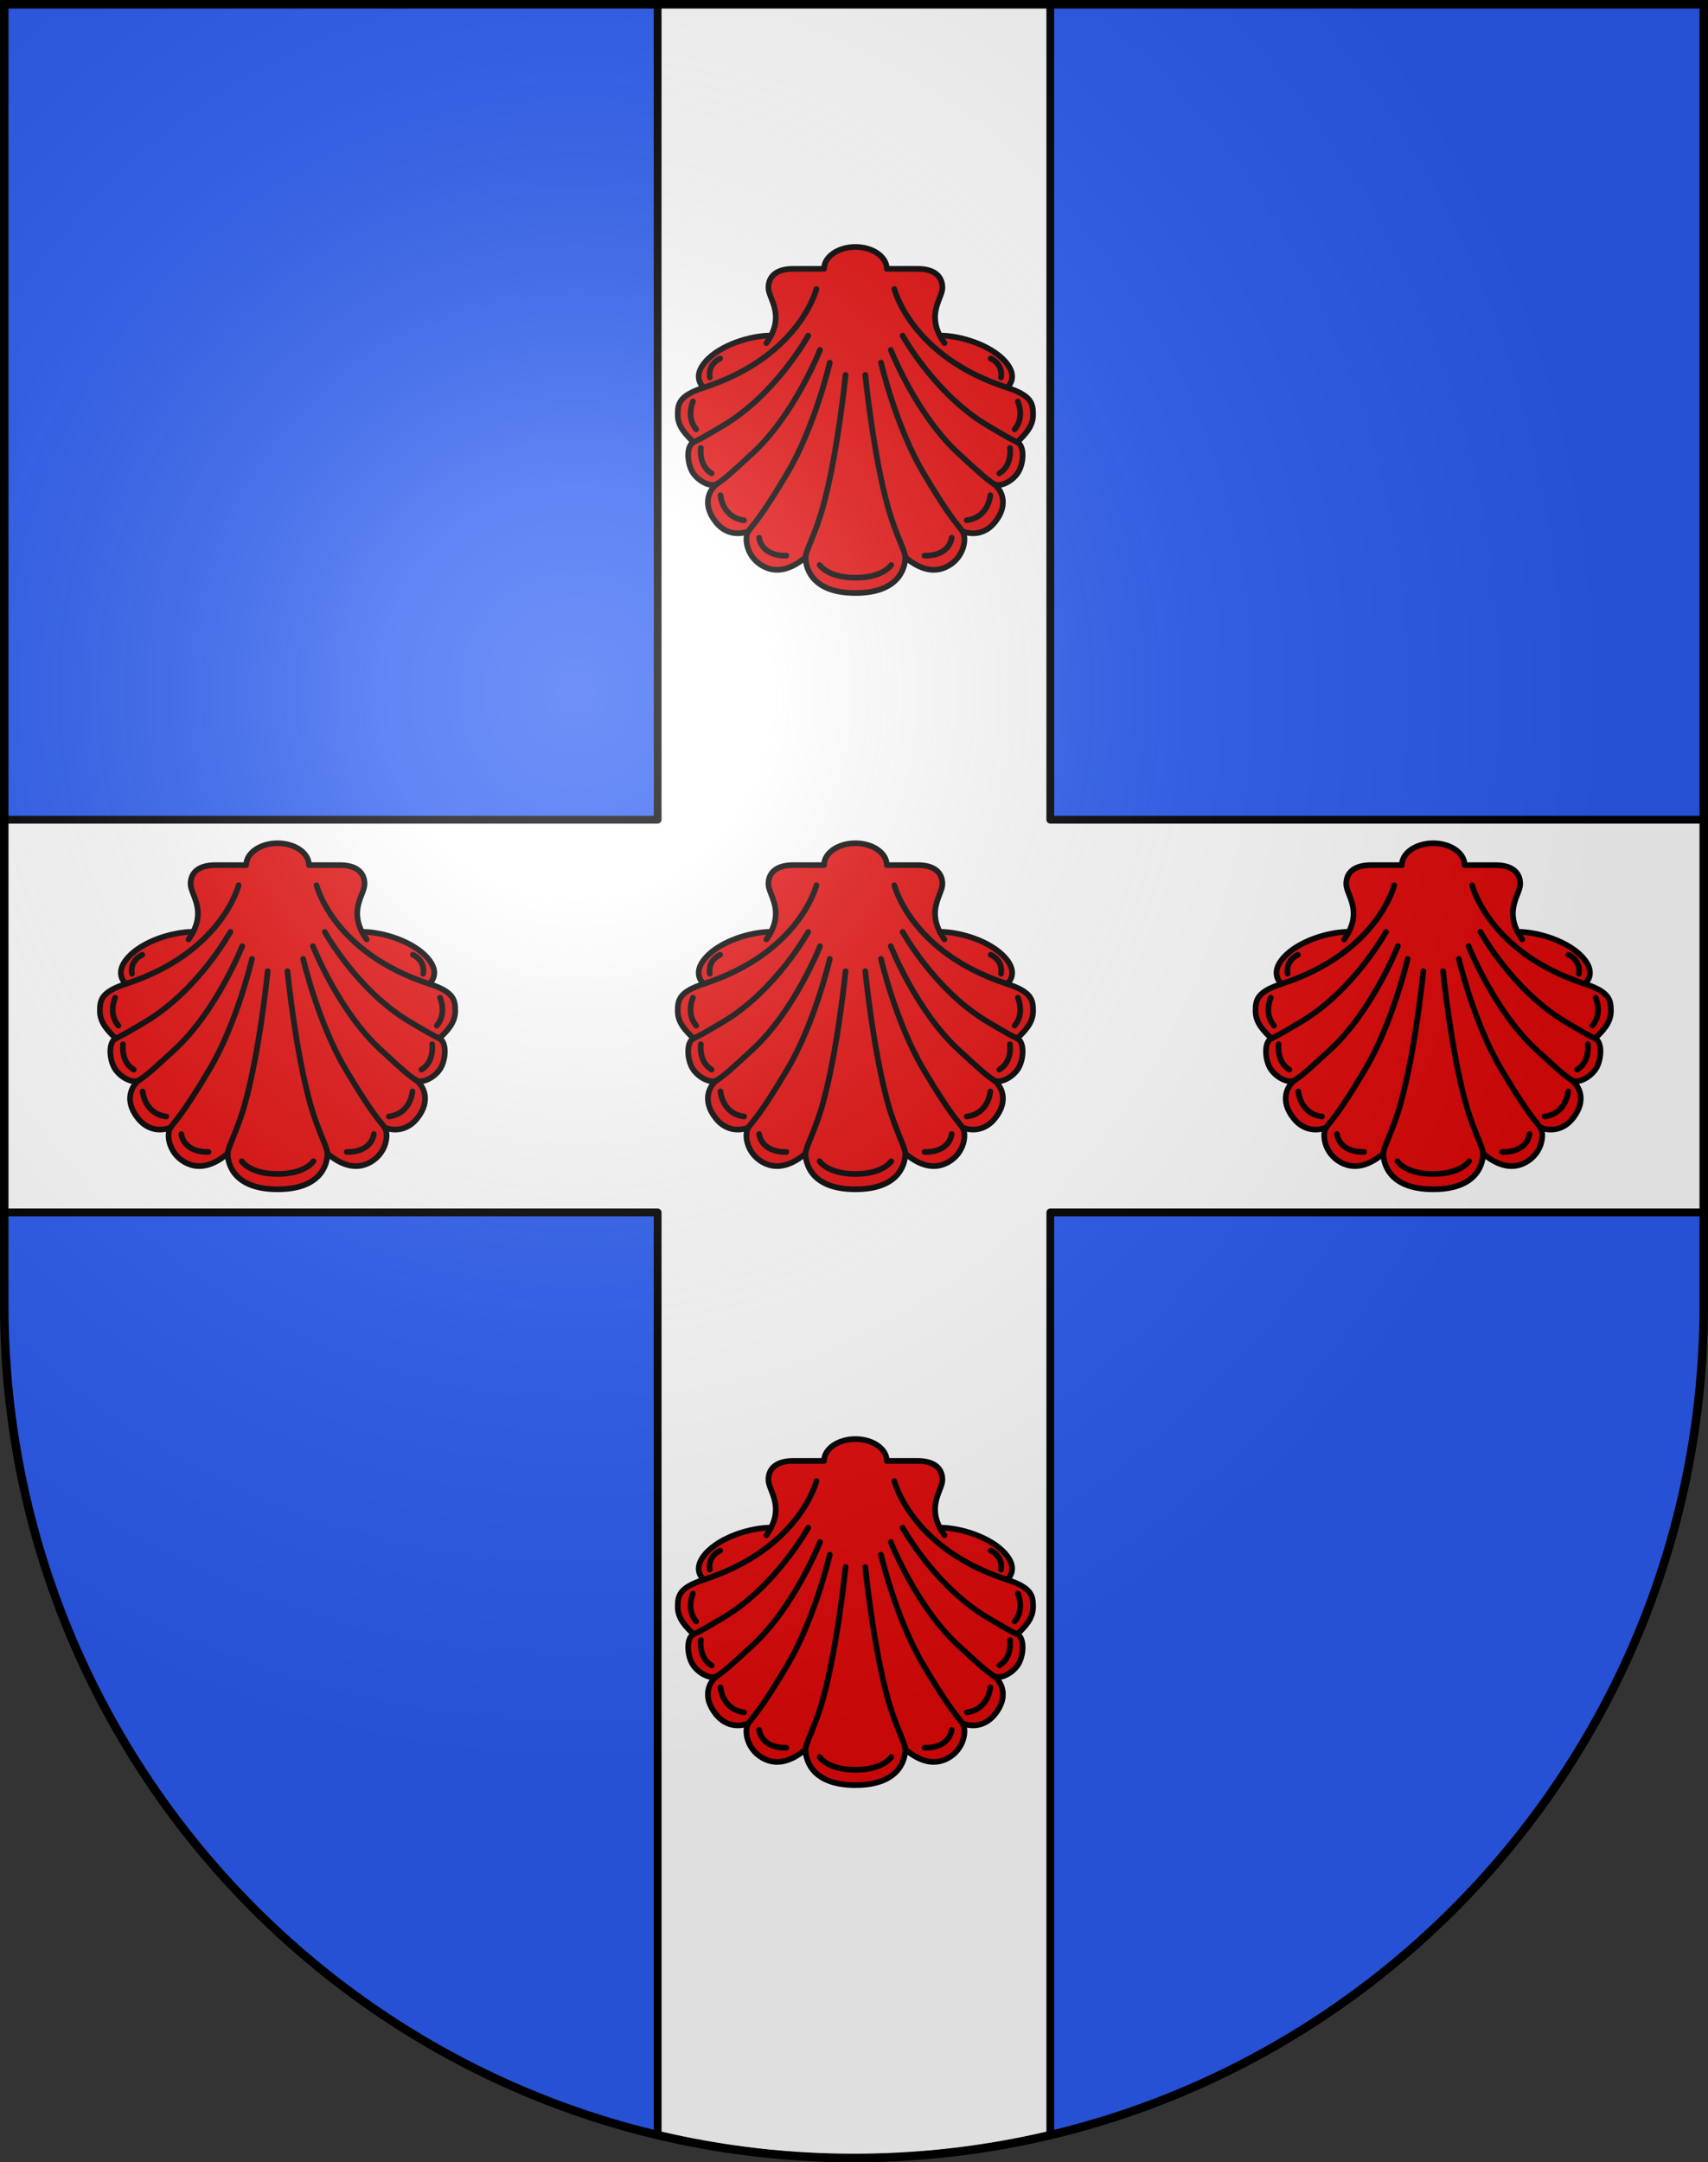 <?xml version="1.0" encoding="UTF-8"?>
<svg version="1.0" viewBox="0 0 603 763" xmlns="http://www.w3.org/2000/svg" xmlns:cc="http://web.resource.org/cc/" xmlns:dc="http://purl.org/dc/elements/1.1/" xmlns:rdf="http://www.w3.org/1999/02/22-rdf-syntax-ns#" xmlns:xlink="http://www.w3.org/1999/xlink">
<rect x="0" y="0" width="603" height="763" fill="#333333" stroke="none"/>
<defs>
<radialGradient id="a" cx="858.04" cy="579.93" r="300" gradientTransform="matrix(1.215 1.5316e-24 1.4647e-23 1.267 -839.19 -490.49)" gradientUnits="userSpaceOnUse">
<stop stop-color="#fff" stop-opacity=".314" offset="0"/>
<stop stop-color="#fff" stop-opacity=".251" offset=".19"/>
<stop stop-color="#6b6b6b" stop-opacity=".125" offset=".6"/>
<stop stop-opacity=".125" offset="1"/>
</radialGradient>
</defs>
<desc>Coat of Arms of Canton of Freiburg (Fribourg)</desc>
<g>
<path d="m1.5 1.5v458.87c0 166.31 134.31 301.13 300 301.13 165.69 0 300-134.82 300-301.13v-458.87h-600z" fill="#2b5df2"/>
</g>
<g stroke="#000" stroke-linecap="round" stroke-linejoin="round">
<path d="m232.18 1.5v287.75h-230.69v138.59h230.69v325.56c22.251 5.283 45.453 8.094 69.312 8.094s47.061-2.811 69.312-8.094v-325.56h230.69v-138.59h-230.69v-287.75h-138.62z" fill="#fff" stroke-width="2.75"/>
<path d="m302 419.67c16.687 0 17.609-10.403 17.609-12.6 3.869 3.241 9.411 6.273 15.162 3.032 5.751-3.241 6.587-9.933 5.019-12.234 0 0 6.483 3.032 11.502-3.241 5.019-6.274 2.3-11.606-0.628-13.593 2.091 1.568 6.587-0.627 8.679-3.764 2.091-3.137 2.509-9.515-0.207-10.816 2.629-2.629 5.587-5.423 5.587-9.695 0-3.871-0.442-6.737-9.219-9.584 0 0 4.525-3.426-0.646-9.243-5.171-5.818-15.837-9.112-23.069-9.112-4.235-8.262 0.922-13.315 0.922-16.894 0-3.951-2.765-6.645-8.747-6.645h-10.883c0-4.265-4.961-7.723-11.081-7.723s-11.081 3.458-11.081 7.723h-10.883c-5.981 0-8.747 2.694-8.747 6.645 0 3.579 5.158 8.632 0.923 16.894-7.233 0-17.898 3.295-23.069 9.112s-0.646 9.243-0.646 9.243c-8.777 2.847-9.219 5.713-9.219 9.584 0 4.272 2.958 7.066 5.587 9.695-2.716 1.3-2.298 7.678-0.207 10.816 2.091 3.137 6.587 5.333 8.679 3.764-2.928 1.987-5.646 7.319-0.628 13.593 5.019 6.274 11.502 3.241 11.502 3.241-1.568 2.301-0.732 8.993 5.019 12.234 5.751 3.241 11.293 0.209 15.162-3.032 7.9e-4 2.197 0.922 12.6 17.61 12.6z" fill="#e20909" stroke-width="2"/>
<path d="m298.52 342.7s-2.821 28.398-8.167 47.215c-2.614 9.201-5.96 14.952-5.96 17.148" fill="none" stroke-width="2"/>
<path d="m305.48 342.7s2.821 28.398 8.167 47.215c2.614 9.201 5.96 14.952 5.96 17.148" fill="none" stroke-width="2"/>
<path d="m292.96 338.37s-5.228 22.481-14.952 38.897c-9.724 16.416-12.234 18.298-13.802 20.598" fill="none" stroke-width="2"/>
<path d="m289.51 333.87s-9.018 22.897-23.945 36.597c-7.633 7.005-9.306 8.574-12.234 10.56" fill="none" stroke-width="2"/>
<path d="m285.33 328.85s-11.413 20.73-30.114 31.787c-6.722 3.974-7.637 4.509-10.354 5.81" fill="none" stroke-width="2"/>
<path d="m248.49 347.17c33.908-10.998 39.747-34.781 39.747-34.781" fill="none" stroke-width="2"/>
<path d="m272.21 328.82c-0.44 0.858-0.982 1.752-1.641 2.681" fill="none" stroke-width="2"/>
<path d="m311.03 338.37s5.228 22.481 14.952 38.897c9.724 16.416 12.234 18.298 13.802 20.598" fill="none" stroke-width="2"/>
<path d="m314.48 333.87s9.017 22.897 23.944 36.597c7.633 7.005 9.306 8.574 12.234 10.56" fill="none" stroke-width="2"/>
<path d="m318.67 328.85s11.413 20.73 30.114 31.787c6.722 3.974 7.637 4.509 10.354 5.81" fill="none" stroke-width="2"/>
<path d="m355.5 347.17c-33.908-10.998-39.747-34.781-39.747-34.781" fill="none" stroke-width="2"/>
<path d="m331.79 328.82c0.44 0.858 0.982 1.752 1.641 2.681" fill="none" stroke-width="2"/>
<path d="m254.25 336.92s-4.419 1.768-3.662 6.692" fill="none" stroke-width="2"/>
<path d="m244.65 352.07s-2.525 5.556 1.136 9.849" fill="none" stroke-width="2"/>
<path d="m247.43 368.48s-0.884 6.186 3.788 8.965" fill="none" stroke-width="2"/>
<path d="m254.37 385.15s0.505 7.828 8.333 8.838" fill="none" stroke-width="2"/>
<path d="m268.01 400.18s0.505 6.44 9.596 6.314" fill="none" stroke-width="2"/>
<path d="m349.75 336.92s4.419 1.768 3.662 6.692" fill="none" stroke-width="2"/>
<path d="m359.35 352.07s2.525 5.556-1.136 9.849" fill="none" stroke-width="2"/>
<path d="m356.57 368.48s0.884 6.186-3.788 8.965" fill="none" stroke-width="2"/>
<path d="m349.62 385.15s-0.505 7.828-8.334 8.838" fill="none" stroke-width="2"/>
<path d="m335.99 400.18s-0.505 6.44-9.596 6.314" fill="none" stroke-width="2"/>
<path d="m314.65 409.77s-2.825 4.494-12.65 4.494-12.65-4.494-12.65-4.494" fill="none" stroke-width="2"/>
<path d="m97.998 419.67c16.687 0 17.609-10.403 17.609-12.6 3.869 3.241 9.411 6.273 15.162 3.032 5.751-3.241 6.587-9.933 5.019-12.234 0 0 6.483 3.032 11.502-3.241 5.019-6.274 2.3-11.606-0.628-13.593 2.091 1.568 6.587-0.627 8.679-3.764 2.091-3.137 2.509-9.515-0.207-10.816 2.629-2.629 5.587-5.423 5.587-9.695 0-3.871-0.442-6.737-9.219-9.584 0 0 4.525-3.426-0.646-9.243-5.171-5.818-15.837-9.112-23.069-9.112-4.235-8.262 0.922-13.315 0.922-16.894 0-3.951-2.765-6.645-8.747-6.645h-10.883c0-4.265-4.961-7.723-11.081-7.723s-11.081 3.458-11.081 7.723h-10.883c-5.981 0-8.747 2.694-8.747 6.645 0 3.579 5.158 8.632 0.923 16.894-7.233 0-17.898 3.295-23.069 9.112s-0.646 9.243-0.646 9.243c-8.777 2.847-9.219 5.713-9.219 9.584 0 4.272 2.958 7.066 5.587 9.695-2.716 1.3-2.298 7.678-0.207 10.816 2.091 3.137 6.587 5.333 8.679 3.764-2.928 1.987-5.646 7.319-0.628 13.593 5.019 6.274 11.502 3.241 11.502 3.241-1.568 2.301-0.732 8.993 5.019 12.234 5.751 3.241 11.293 0.209 15.162-3.032 7.9e-4 2.197 0.922 12.6 17.61 12.6z" fill="#e20909" stroke-width="2"/>
<path d="m94.516 342.7s-2.821 28.398-8.167 47.215c-2.614 9.201-5.96 14.952-5.96 17.148" fill="none" stroke-width="2"/>
<path d="m101.48 342.7s2.821 28.398 8.167 47.215c2.614 9.201 5.96 14.952 5.96 17.148" fill="none" stroke-width="2"/>
<path d="m88.963 338.37s-5.228 22.481-14.952 38.897c-9.724 16.416-12.234 18.298-13.802 20.598" fill="none" stroke-width="2"/>
<path d="m85.512 333.87s-9.018 22.897-23.945 36.597c-7.633 7.005-9.306 8.574-12.234 10.56" fill="none" stroke-width="2"/>
<path d="m81.33 328.85s-11.413 20.73-30.114 31.787c-6.722 3.974-7.637 4.509-10.354 5.81" fill="none" stroke-width="2"/>
<path d="m44.494 347.17c33.908-10.998 39.747-34.781 39.747-34.781" fill="none" stroke-width="2"/>
<path d="m68.21 328.82c-0.44 0.858-0.982 1.752-1.641 2.681" fill="none" stroke-width="2"/>
<path d="m107.03 338.37s5.228 22.481 14.952 38.897c9.724 16.416 12.234 18.298 13.802 20.598" fill="none" stroke-width="2"/>
<path d="m110.48 333.87s9.017 22.897 23.944 36.597c7.633 7.005 9.306 8.574 12.234 10.56" fill="none" stroke-width="2"/>
<path d="m114.67 328.85s11.413 20.73 30.114 31.787c6.722 3.974 7.637 4.509 10.354 5.81" fill="none" stroke-width="2"/>
<path d="m151.5 347.17c-33.908-10.998-39.747-34.781-39.747-34.781" fill="none" stroke-width="2"/>
<path d="m127.79 328.82c0.44 0.858 0.982 1.752 1.641 2.681" fill="none" stroke-width="2"/>
<path d="m50.246 336.92s-4.419 1.768-3.662 6.692" fill="none" stroke-width="2"/>
<path d="m40.65 352.07s-2.525 5.556 1.136 9.849" fill="none" stroke-width="2"/>
<path d="m43.429 368.48s-0.884 6.186 3.788 8.965" fill="none" stroke-width="2"/>
<path d="m50.373 385.15s0.505 7.828 8.333 8.838" fill="none" stroke-width="2"/>
<path d="m64.009 400.18s0.505 6.44 9.596 6.314" fill="none" stroke-width="2"/>
<path d="m145.75 336.92s4.419 1.768 3.662 6.692" fill="none" stroke-width="2"/>
<path d="m155.35 352.07s2.525 5.556-1.136 9.849" fill="none" stroke-width="2"/>
<path d="m152.57 368.48s0.884 6.186-3.788 8.965" fill="none" stroke-width="2"/>
<path d="m145.62 385.15s-0.505 7.828-8.334 8.838" fill="none" stroke-width="2"/>
<path d="m131.99 400.18s-0.505 6.44-9.596 6.314" fill="none" stroke-width="2"/>
<path d="m110.65 409.77s-2.825 4.494-12.65 4.494-12.65-4.494-12.65-4.494" fill="none" stroke-width="2"/>
<path d="m505.99 419.67c16.687 0 17.609-10.403 17.609-12.6 3.869 3.241 9.411 6.273 15.162 3.032 5.751-3.241 6.587-9.933 5.019-12.234 0 0 6.483 3.032 11.502-3.241 5.019-6.274 2.3-11.606-0.628-13.593 2.091 1.568 6.587-0.627 8.679-3.764 2.091-3.137 2.509-9.515-0.207-10.816 2.629-2.629 5.587-5.423 5.587-9.695 0-3.871-0.442-6.737-9.219-9.584 0 0 4.525-3.426-0.646-9.243-5.171-5.818-15.837-9.112-23.069-9.112-4.235-8.262 0.922-13.315 0.922-16.894 0-3.951-2.765-6.645-8.747-6.645h-10.883c0-4.265-4.961-7.723-11.081-7.723s-11.081 3.458-11.081 7.723h-10.883c-5.981 0-8.747 2.694-8.747 6.645 0 3.579 5.158 8.632 0.923 16.894-7.233 0-17.898 3.295-23.069 9.112s-0.646 9.243-0.646 9.243c-8.777 2.847-9.219 5.713-9.219 9.584 0 4.272 2.958 7.066 5.587 9.695-2.716 1.3-2.298 7.678-0.207 10.816 2.091 3.137 6.587 5.333 8.679 3.764-2.928 1.987-5.646 7.319-0.628 13.593 5.019 6.274 11.502 3.241 11.502 3.241-1.568 2.301-0.732 8.993 5.019 12.234 5.751 3.241 11.293 0.209 15.162-3.032 7.9e-4 2.197 0.922 12.6 17.61 12.6z" fill="#e20909" stroke-width="2"/>
<path d="m502.51 342.7s-2.821 28.398-8.167 47.215c-2.614 9.201-5.96 14.952-5.96 17.148" fill="none" stroke-width="2"/>
<path d="m509.47 342.7s2.821 28.398 8.167 47.215c2.614 9.201 5.96 14.952 5.96 17.148" fill="none" stroke-width="2"/>
<path d="m496.96 338.37s-5.228 22.481-14.952 38.897c-9.724 16.416-12.234 18.298-13.802 20.598" fill="none" stroke-width="2"/>
<path d="m493.51 333.87s-9.018 22.897-23.945 36.597c-7.633 7.005-9.306 8.574-12.234 10.56" fill="none" stroke-width="2"/>
<path d="m489.32 328.85s-11.413 20.73-30.114 31.787c-6.722 3.974-7.637 4.509-10.354 5.81" fill="none" stroke-width="2"/>
<path d="m452.49 347.17c33.908-10.998 39.747-34.781 39.747-34.781" fill="none" stroke-width="2"/>
<path d="m476.2 328.82c-0.44 0.858-0.982 1.752-1.641 2.681" fill="none" stroke-width="2"/>
<path d="m515.03 338.37s5.228 22.481 14.952 38.897c9.724 16.416 12.234 18.298 13.802 20.598" fill="none" stroke-width="2"/>
<path d="m518.48 333.87s9.017 22.897 23.944 36.597c7.633 7.005 9.306 8.574 12.234 10.56" fill="none" stroke-width="2"/>
<path d="m522.66 328.85s11.413 20.73 30.114 31.787c6.722 3.974 7.637 4.509 10.354 5.81" fill="none" stroke-width="2"/>
<path d="m559.49 347.17c-33.908-10.998-39.747-34.781-39.747-34.781" fill="none" stroke-width="2"/>
<path d="m535.78 328.82c0.44 0.858 0.982 1.752 1.641 2.681" fill="none" stroke-width="2"/>
<path d="m458.24 336.92s-4.419 1.768-3.662 6.692" fill="none" stroke-width="2"/>
<path d="m448.64 352.07s-2.525 5.556 1.136 9.849" fill="none" stroke-width="2"/>
<path d="m451.42 368.48s-0.884 6.186 3.788 8.965" fill="none" stroke-width="2"/>
<path d="m458.37 385.15s0.505 7.828 8.333 8.838" fill="none" stroke-width="2"/>
<path d="m472 400.18s0.505 6.44 9.596 6.314" fill="none" stroke-width="2"/>
<path d="m553.74 336.92s4.419 1.768 3.662 6.692" fill="none" stroke-width="2"/>
<path d="m563.34 352.07s2.525 5.556-1.136 9.849" fill="none" stroke-width="2"/>
<path d="m560.56 368.48s0.884 6.186-3.788 8.965" fill="none" stroke-width="2"/>
<path d="m553.62 385.15s-0.505 7.828-8.334 8.838" fill="none" stroke-width="2"/>
<path d="m539.98 400.18s-0.505 6.44-9.596 6.314" fill="none" stroke-width="2"/>
<path d="m518.64 409.77s-2.825 4.494-12.65 4.494-12.65-4.494-12.65-4.494" fill="none" stroke-width="2"/>
<path d="m302 209.26c16.687 0 17.609-10.403 17.609-12.6 3.869 3.241 9.411 6.273 15.162 3.032 5.751-3.241 6.587-9.933 5.019-12.234 0 0 6.483 3.032 11.502-3.241 5.019-6.274 2.3-11.606-0.628-13.593 2.091 1.568 6.587-0.627 8.679-3.764 2.091-3.137 2.509-9.515-0.207-10.816 2.629-2.629 5.587-5.423 5.587-9.695 0-3.871-0.442-6.737-9.219-9.584 0 0 4.525-3.426-0.646-9.243-5.171-5.818-15.837-9.112-23.069-9.112-4.235-8.262 0.922-13.315 0.922-16.894 0-3.951-2.765-6.645-8.747-6.645h-10.883c0-4.265-4.961-7.723-11.081-7.723s-11.081 3.458-11.081 7.723h-10.883c-5.981 0-8.747 2.694-8.747 6.645 0 3.579 5.158 8.632 0.923 16.894-7.233 0-17.898 3.295-23.069 9.112s-0.646 9.243-0.646 9.243c-8.777 2.847-9.219 5.713-9.219 9.584 0 4.272 2.958 7.066 5.587 9.695-2.716 1.3-2.298 7.678-0.207 10.816 2.091 3.137 6.587 5.333 8.679 3.764-2.928 1.987-5.646 7.319-0.628 13.593 5.019 6.274 11.502 3.241 11.502 3.241-1.568 2.301-0.732 8.993 5.019 12.234 5.751 3.241 11.293 0.209 15.162-3.032 7.9e-4 2.197 0.922 12.6 17.61 12.6z" fill="#e20909" stroke-width="2"/>
<path d="m298.52 132.3s-2.821 28.398-8.167 47.215c-2.614 9.201-5.96 14.952-5.96 17.148" fill="none" stroke-width="2"/>
<path d="m305.48 132.3s2.821 28.398 8.167 47.215c2.614 9.201 5.96 14.952 5.96 17.148" fill="none" stroke-width="2"/>
<path d="m292.96 127.96s-5.228 22.481-14.952 38.897c-9.724 16.416-12.234 18.298-13.802 20.598" fill="none" stroke-width="2"/>
<path d="m289.51 123.47s-9.018 22.897-23.945 36.597c-7.633 7.005-9.306 8.574-12.234 10.56" fill="none" stroke-width="2"/>
<path d="m285.33 118.45s-11.413 20.73-30.114 31.787c-6.722 3.974-7.637 4.509-10.354 5.81" fill="none" stroke-width="2"/>
<path d="m248.49 136.77c33.908-10.998 39.747-34.781 39.747-34.781" fill="none" stroke-width="2"/>
<path d="m272.21 118.41c-0.44 0.858-0.982 1.752-1.641 2.681" fill="none" stroke-width="2"/>
<path d="m311.03 127.96s5.228 22.481 14.952 38.897c9.724 16.416 12.234 18.298 13.802 20.598" fill="none" stroke-width="2"/>
<path d="m314.48 123.47s9.017 22.897 23.944 36.597c7.633 7.005 9.306 8.574 12.234 10.56" fill="none" stroke-width="2"/>
<path d="m318.67 118.45s11.413 20.73 30.114 31.787c6.722 3.974 7.637 4.509 10.354 5.81" fill="none" stroke-width="2"/>
<path d="m355.5 136.77c-33.908-10.998-39.747-34.781-39.747-34.781" fill="none" stroke-width="2"/>
<path d="m331.79 118.41c0.44 0.858 0.982 1.752 1.641 2.681" fill="none" stroke-width="2"/>
<path d="m254.25 126.51s-4.419 1.768-3.662 6.692" fill="none" stroke-width="2"/>
<path d="m244.65 141.66s-2.525 5.556 1.136 9.849" fill="none" stroke-width="2"/>
<path d="m247.43 158.08s-0.884 6.186 3.788 8.965" fill="none" stroke-width="2"/>
<path d="m254.37 174.75s0.505 7.828 8.333 8.838" fill="none" stroke-width="2"/>
<path d="m268.01 189.77s0.505 6.44 9.596 6.314" fill="none" stroke-width="2"/>
<path d="m349.75 126.51s4.419 1.768 3.662 6.692" fill="none" stroke-width="2"/>
<path d="m359.35 141.66s2.525 5.556-1.136 9.849" fill="none" stroke-width="2"/>
<path d="m356.57 158.08s0.884 6.186-3.788 8.965" fill="none" stroke-width="2"/>
<path d="m349.62 174.75s-0.505 7.828-8.334 8.838" fill="none" stroke-width="2"/>
<path d="m335.99 189.77s-0.505 6.44-9.596 6.314" fill="none" stroke-width="2"/>
<path d="m314.65 199.37s-2.825 4.494-12.65 4.494-12.65-4.494-12.65-4.494" fill="none" stroke-width="2"/>
<path d="m302 629.92c16.687 0 17.609-10.403 17.609-12.6 3.869 3.241 9.411 6.273 15.162 3.032 5.751-3.241 6.587-9.933 5.019-12.234 0 0 6.483 3.032 11.502-3.241 5.019-6.274 2.3-11.606-0.628-13.593 2.091 1.568 6.587-0.627 8.679-3.764 2.091-3.137 2.509-9.515-0.207-10.816 2.629-2.629 5.587-5.423 5.587-9.695 0-3.871-0.442-6.737-9.219-9.584 0 0 4.525-3.426-0.646-9.243-5.171-5.818-15.837-9.112-23.069-9.112-4.235-8.262 0.922-13.315 0.922-16.894 0-3.951-2.765-6.645-8.747-6.645h-10.883c0-4.265-4.961-7.723-11.081-7.723s-11.081 3.458-11.081 7.723h-10.883c-5.981 0-8.747 2.694-8.747 6.645 0 3.579 5.158 8.632 0.923 16.894-7.233 0-17.898 3.295-23.069 9.112s-0.646 9.243-0.646 9.243c-8.777 2.847-9.219 5.713-9.219 9.584 0 4.272 2.958 7.066 5.587 9.695-2.716 1.3-2.298 7.678-0.207 10.816 2.091 3.137 6.587 5.333 8.679 3.764-2.928 1.987-5.646 7.319-0.628 13.593 5.019 6.274 11.502 3.241 11.502 3.241-1.568 2.301-0.732 8.993 5.019 12.234 5.751 3.241 11.293 0.209 15.162-3.032 7.9e-4 2.197 0.922 12.6 17.61 12.6z" fill="#e20909" stroke-width="2"/>
<path d="m298.52 552.96s-2.821 28.398-8.167 47.215c-2.614 9.201-5.96 14.952-5.96 17.148" fill="none" stroke-width="2"/>
<path d="m305.48 552.96s2.821 28.398 8.167 47.215c2.614 9.201 5.96 14.952 5.96 17.148" fill="none" stroke-width="2"/>
<path d="m292.96 548.62s-5.228 22.481-14.952 38.897c-9.724 16.416-12.234 18.298-13.802 20.598" fill="none" stroke-width="2"/>
<path d="m289.51 544.13s-9.018 22.897-23.945 36.597c-7.633 7.005-9.306 8.574-12.234 10.56" fill="none" stroke-width="2"/>
<path d="m285.33 539.11s-11.413 20.73-30.114 31.787c-6.722 3.974-7.637 4.509-10.354 5.81" fill="none" stroke-width="2"/>
<path d="m248.49 557.43c33.908-10.998 39.747-34.781 39.747-34.781" fill="none" stroke-width="2"/>
<path d="m272.21 539.07c-0.44 0.858-0.982 1.752-1.641 2.681" fill="none" stroke-width="2"/>
<path d="m311.03 548.62s5.228 22.481 14.952 38.897c9.724 16.416 12.234 18.298 13.802 20.598" fill="none" stroke-width="2"/>
<path d="m314.48 544.13s9.017 22.897 23.944 36.597c7.633 7.005 9.306 8.574 12.234 10.56" fill="none" stroke-width="2"/>
<path d="m318.67 539.11s11.413 20.73 30.114 31.787c6.722 3.974 7.637 4.509 10.354 5.81" fill="none" stroke-width="2"/>
<path d="m355.5 557.43c-33.908-10.998-39.747-34.781-39.747-34.781" fill="none" stroke-width="2"/>
<path d="m331.79 539.07c0.44 0.858 0.982 1.752 1.641 2.681" fill="none" stroke-width="2"/>
<path d="m254.25 547.17s-4.419 1.768-3.662 6.692" fill="none" stroke-width="2"/>
<path d="m244.65 562.32s-2.525 5.556 1.136 9.849" fill="none" stroke-width="2"/>
<path d="m247.43 578.74s-0.884 6.186 3.788 8.965" fill="none" stroke-width="2"/>
<path d="m254.37 595.41s0.505 7.828 8.333 8.838" fill="none" stroke-width="2"/>
<path d="m268.01 610.43s0.505 6.44 9.596 6.314" fill="none" stroke-width="2"/>
<path d="m349.75 547.17s4.419 1.768 3.662 6.692" fill="none" stroke-width="2"/>
<path d="m359.35 562.32s2.525 5.556-1.136 9.849" fill="none" stroke-width="2"/>
<path d="m356.57 578.74s0.884 6.186-3.788 8.965" fill="none" stroke-width="2"/>
<path d="m349.62 595.41s-0.505 7.828-8.334 8.838" fill="none" stroke-width="2"/>
<path d="m335.99 610.43s-0.505 6.44-9.596 6.314" fill="none" stroke-width="2"/>
<path d="m314.65 620.03s-2.825 4.494-12.65 4.494-12.65-4.494-12.65-4.494" fill="none" stroke-width="2"/>
</g>
<g>
<path d="m1.5 1.5v458.87c0 166.31 134.31 301.13 300 301.13 165.69 0 300-134.82 300-301.13v-458.87h-600z" fill="url(#a)"/>
<path d="m1.5 1.5v458.87c0 166.31 134.31 301.13 300 301.13 165.69 0 300-134.82 300-301.13v-458.87h-600z" fill="none" stroke="#000" stroke-width="3"/>
</g>
</svg>
